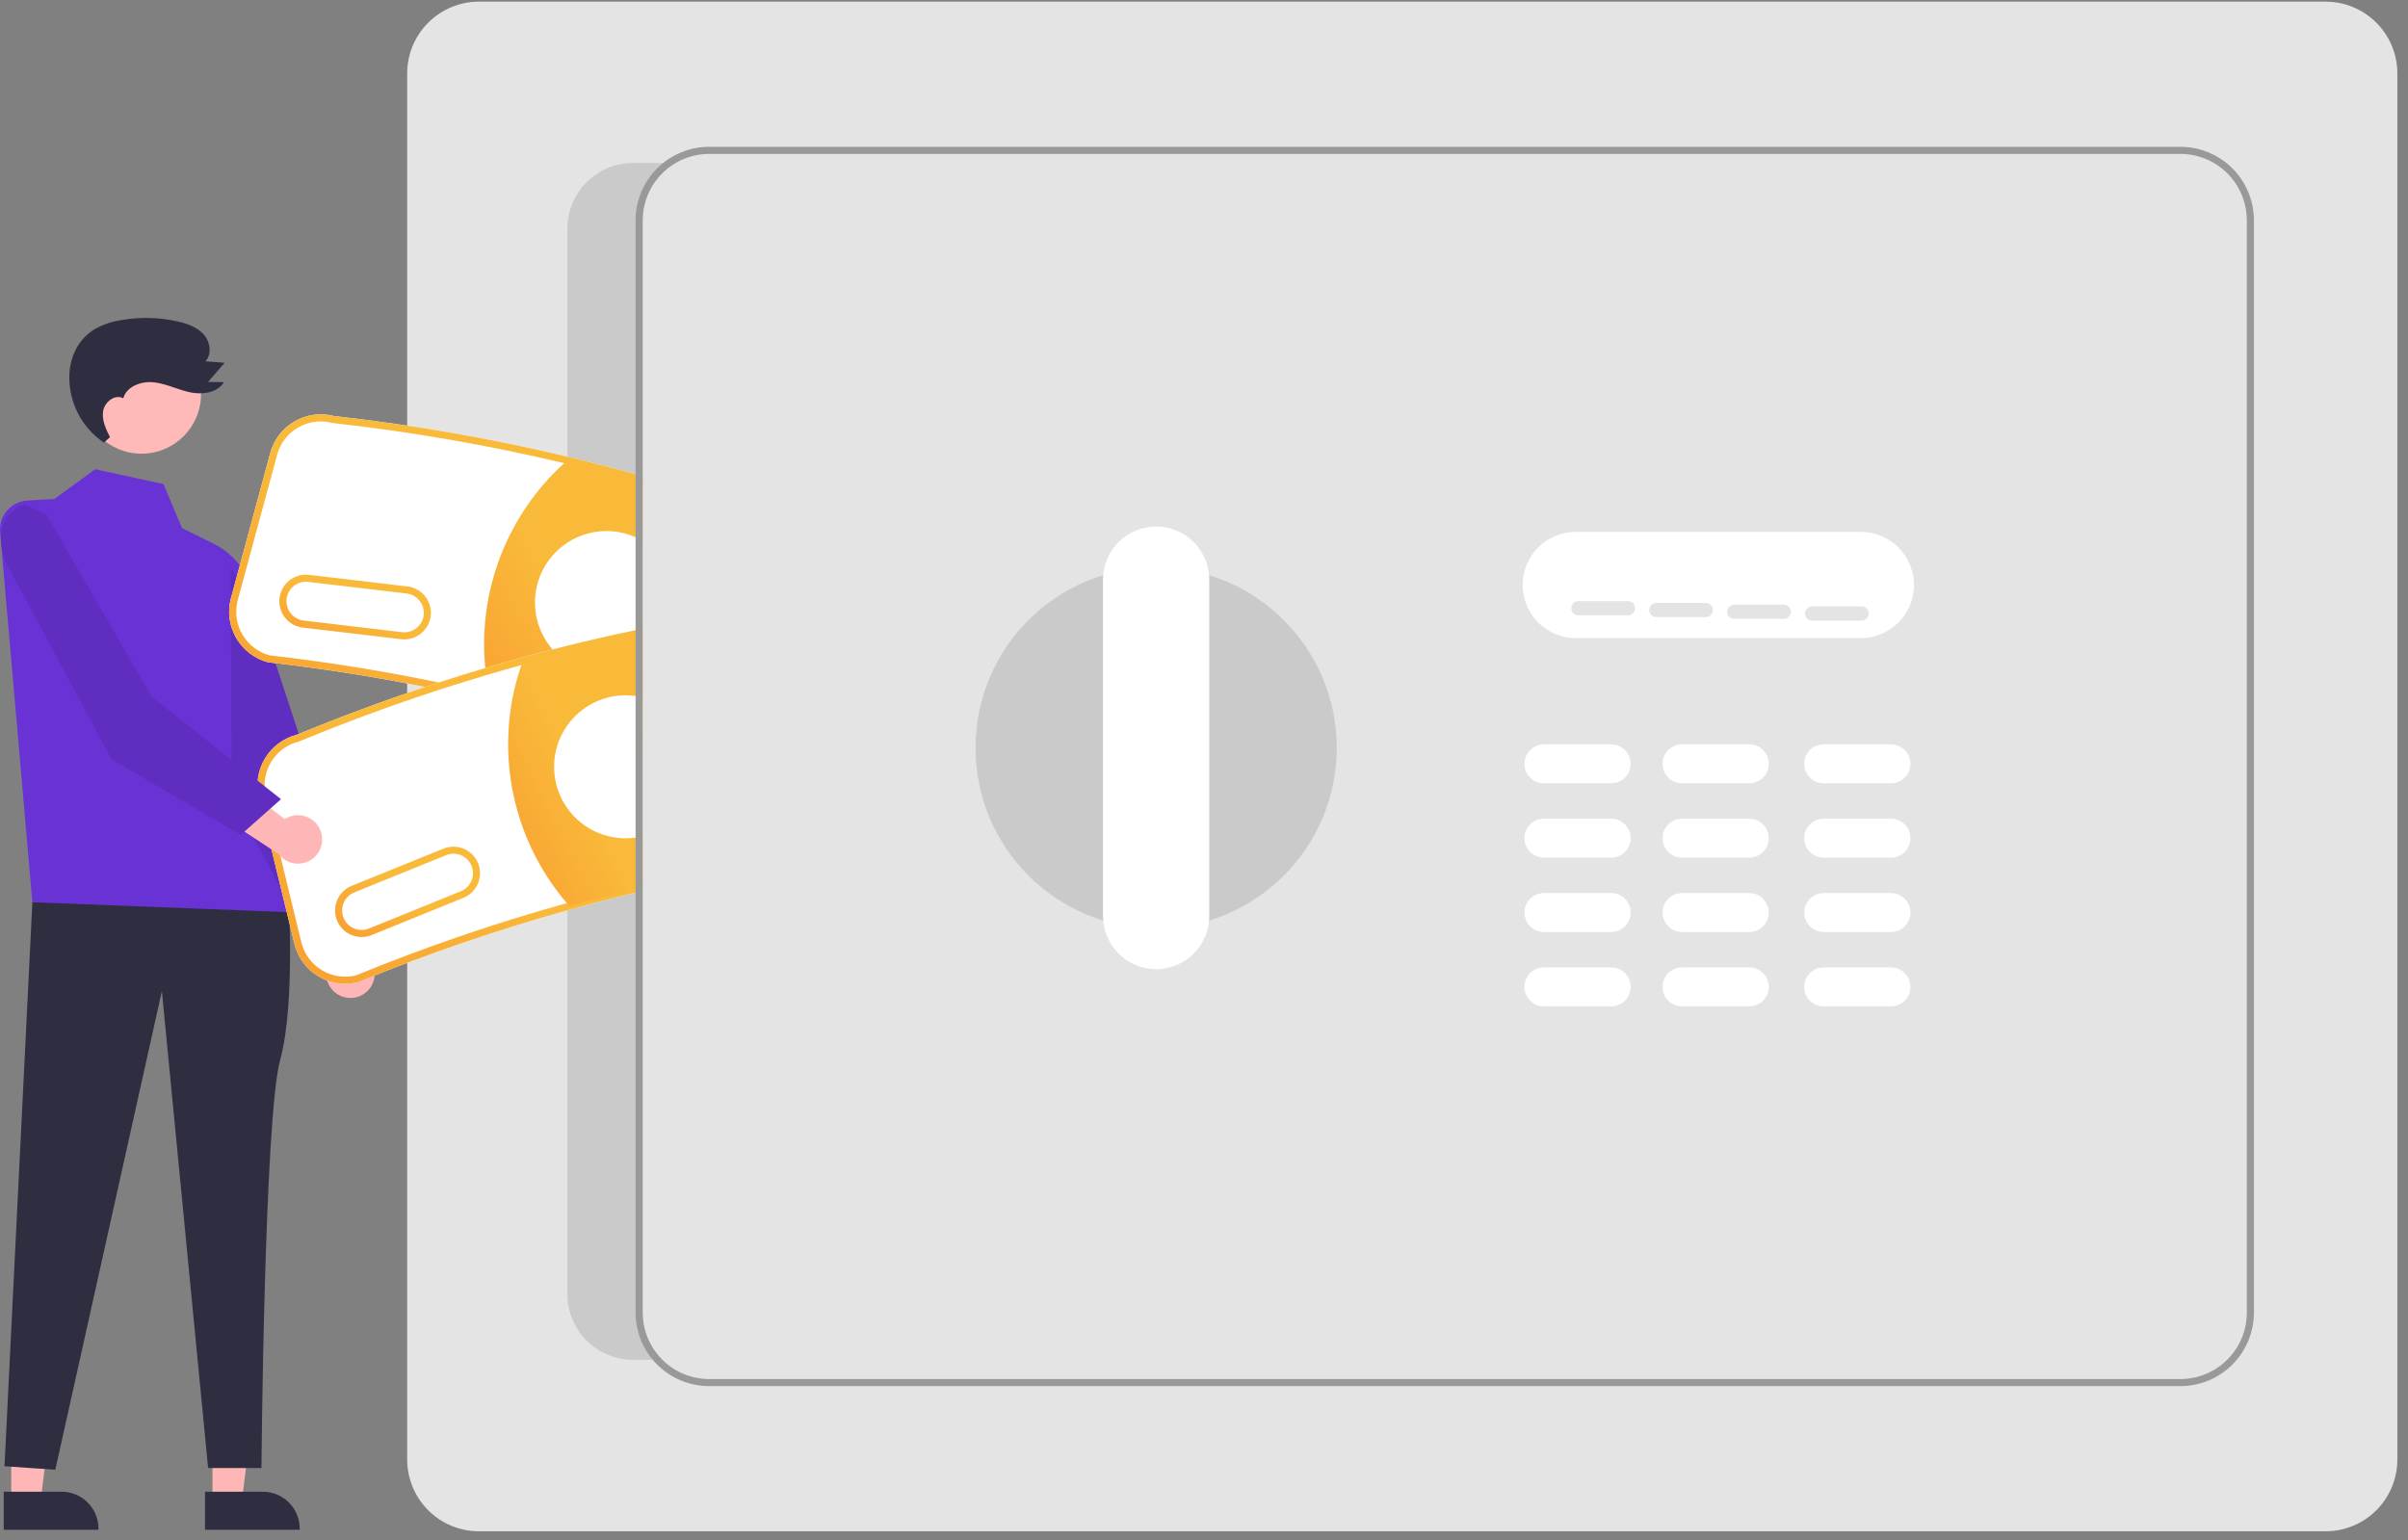 <svg width="222" height="142" viewBox="0 0 222 142" fill="none" xmlns="http://www.w3.org/2000/svg">
<rect x="0" y="0" width="222" height="142" fill="#808080" stroke="none"/>
<path d="M31.147 91.687C30.869 91.519 30.631 91.293 30.45 91.024C30.268 90.754 30.148 90.448 30.098 90.128C30.048 89.807 30.069 89.479 30.159 89.167C30.249 88.855 30.407 88.567 30.62 88.322L26.709 81.466L30.802 81.731L33.889 88.201C34.276 88.587 34.507 89.102 34.54 89.647C34.573 90.193 34.404 90.732 34.066 91.162C33.728 91.591 33.245 91.882 32.707 91.979C32.169 92.076 31.614 91.972 31.147 91.687Z" fill="#FFB6B6"/>
<path d="M1.037 138.424H3.745L5.033 127.979L1.037 127.979L1.037 138.424Z" fill="#FFB6B6"/>
<path d="M0.346 137.539L5.679 137.539H5.679C6.581 137.539 7.445 137.897 8.082 138.535C8.72 139.172 9.078 140.036 9.078 140.938V141.048L0.346 141.049L0.346 137.539Z" fill="#2F2E41"/>
<path d="M19.591 138.424H22.299L23.587 127.979L19.59 127.979L19.591 138.424Z" fill="#FFB6B6"/>
<path d="M18.9 137.539L24.233 137.539H24.233C25.135 137.539 25.999 137.897 26.636 138.535C27.274 139.172 27.632 140.036 27.632 140.938V141.048L18.9 141.049L18.9 137.539Z" fill="#2F2E41"/>
<path d="M26.554 81.761C26.554 81.761 27.299 92.368 25.832 97.71C24.365 103.052 24.103 135.357 24.103 135.357H19.186L14.924 91.383L5.099 135.512L0.415 135.19L2.984 83.19L26.554 81.761Z" fill="#2F2E41"/>
<path d="M5.016 46.006L8.775 43.263L15.073 44.635L16.779 48.686L19.717 50.143C20.683 50.622 21.518 51.328 22.151 52.201C22.784 53.074 23.195 54.088 23.349 55.155L27.547 84.14L2.984 83.19L0.01 49.055C-0.021 48.699 0.02 48.339 0.13 47.999C0.24 47.658 0.418 47.343 0.652 47.073C0.886 46.802 1.172 46.581 1.493 46.423C1.814 46.264 2.163 46.172 2.521 46.151L5.016 46.006Z" fill="#6932D4"/>
<path d="M21.271 52.407L23.539 55.465L33.421 85.603L28.789 87.457L21.372 73.413L21.271 52.407Z" fill="#5F2DBF"/>
<path d="M13.047 41.831C16.077 41.831 18.533 39.375 18.533 36.345C18.533 33.315 16.077 30.858 13.047 30.858C10.017 30.858 7.561 33.315 7.561 36.345C7.561 39.375 10.017 41.831 13.047 41.831Z" fill="#FFB9B9"/>
<path d="M10.14 40.311C9.758 39.549 9.366 38.72 9.511 37.88C9.657 37.041 10.621 36.309 11.364 36.725C11.673 35.611 13.039 35.123 14.188 35.251C15.338 35.38 16.396 35.935 17.528 36.173C18.66 36.411 20.035 36.222 20.647 35.24L19.183 35.215L20.707 33.447L18.94 33.314C19.552 32.654 19.39 31.531 18.797 30.853C18.205 30.175 17.306 29.854 16.428 29.651C14.677 29.248 12.861 29.206 11.093 29.529C10.259 29.657 9.456 29.937 8.722 30.354C8.032 30.775 7.461 31.367 7.065 32.072C6.638 32.868 6.407 33.755 6.392 34.658C6.366 35.867 6.644 37.064 7.2 38.139C7.757 39.213 8.574 40.131 9.577 40.807" fill="#2F2E41"/>
<path d="M214.406 141.189H44.152C42.398 141.187 40.718 140.49 39.478 139.25C38.238 138.01 37.541 136.33 37.539 134.576V6.764C37.541 5.011 38.238 3.33 39.478 2.09C40.718 0.851 42.398 0.153 44.152 0.151H214.406C216.159 0.153 217.84 0.851 219.08 2.09C220.319 3.33 221.017 5.011 221.019 6.764V134.576C221.017 136.329 220.319 138.01 219.08 139.25C217.84 140.49 216.159 141.187 214.406 141.189Z" fill="#E4E4E4"/>
<path d="M171.556 58.835H145.275C143.976 58.835 142.73 58.319 141.812 57.401C140.893 56.483 140.377 55.237 140.377 53.938C140.377 52.639 140.893 51.394 141.812 50.475C142.73 49.557 143.976 49.041 145.275 49.041H171.556C172.855 49.041 174.1 49.557 175.019 50.475C175.937 51.394 176.453 52.639 176.453 53.938C176.453 55.237 175.937 56.483 175.019 57.401C174.1 58.319 172.855 58.835 171.556 58.835Z" fill="white"/>
<path d="M148.539 72.221H142.336C141.86 72.221 141.403 72.032 141.067 71.695C140.73 71.358 140.541 70.902 140.541 70.425C140.541 69.949 140.73 69.492 141.067 69.156C141.403 68.819 141.86 68.63 142.336 68.63H148.539C149.016 68.63 149.472 68.819 149.809 69.156C150.146 69.492 150.335 69.949 150.335 70.425C150.335 70.902 150.146 71.358 149.809 71.695C149.472 72.032 149.016 72.221 148.539 72.221Z" fill="white"/>
<path d="M174.331 72.221H168.128C167.652 72.221 167.195 72.032 166.858 71.695C166.522 71.358 166.333 70.902 166.333 70.425C166.333 69.949 166.522 69.492 166.858 69.156C167.195 68.819 167.652 68.63 168.128 68.63H174.331C174.807 68.63 175.264 68.819 175.601 69.156C175.938 69.492 176.127 69.949 176.127 70.425C176.127 70.902 175.938 71.358 175.601 71.695C175.264 72.032 174.807 72.221 174.331 72.221Z" fill="white"/>
<path d="M161.272 72.221H155.069C154.593 72.221 154.136 72.032 153.799 71.695C153.463 71.358 153.273 70.902 153.273 70.425C153.273 69.949 153.463 69.492 153.799 69.156C154.136 68.819 154.593 68.63 155.069 68.63H161.272C161.748 68.63 162.205 68.819 162.542 69.156C162.879 69.492 163.068 69.949 163.068 70.425C163.068 70.902 162.879 71.358 162.542 71.695C162.205 72.032 161.748 72.221 161.272 72.221Z" fill="white"/>
<path d="M148.539 79.077H142.336C141.86 79.077 141.403 78.888 141.067 78.551C140.73 78.214 140.541 77.758 140.541 77.281C140.541 76.805 140.73 76.348 141.067 76.012C141.403 75.675 141.86 75.486 142.336 75.486H148.539C149.016 75.486 149.472 75.675 149.809 76.012C150.146 76.348 150.335 76.805 150.335 77.281C150.335 77.758 150.146 78.214 149.809 78.551C149.472 78.888 149.016 79.077 148.539 79.077Z" fill="white"/>
<path d="M174.331 79.077H168.128C167.652 79.077 167.195 78.888 166.858 78.551C166.522 78.214 166.333 77.758 166.333 77.281C166.333 76.805 166.522 76.348 166.858 76.012C167.195 75.675 167.652 75.486 168.128 75.486H174.331C174.807 75.486 175.264 75.675 175.601 76.012C175.938 76.348 176.127 76.805 176.127 77.281C176.127 77.758 175.938 78.214 175.601 78.551C175.264 78.888 174.807 79.077 174.331 79.077Z" fill="white"/>
<path d="M161.272 79.077H155.069C154.593 79.077 154.136 78.888 153.799 78.551C153.463 78.214 153.273 77.758 153.273 77.281C153.273 76.805 153.463 76.348 153.799 76.012C154.136 75.675 154.593 75.486 155.069 75.486H161.272C161.748 75.486 162.205 75.675 162.542 76.012C162.879 76.348 163.068 76.805 163.068 77.281C163.068 77.758 162.879 78.214 162.542 78.551C162.205 78.888 161.748 79.077 161.272 79.077Z" fill="white"/>
<path d="M148.539 85.933H142.336C141.86 85.933 141.403 85.744 141.067 85.407C140.73 85.07 140.541 84.614 140.541 84.137C140.541 83.661 140.73 83.204 141.067 82.868C141.403 82.531 141.86 82.342 142.336 82.342H148.539C149.016 82.342 149.472 82.531 149.809 82.868C150.146 83.204 150.335 83.661 150.335 84.137C150.335 84.614 150.146 85.07 149.809 85.407C149.472 85.744 149.016 85.933 148.539 85.933Z" fill="white"/>
<path d="M174.331 85.933H168.128C167.652 85.933 167.195 85.744 166.858 85.407C166.522 85.07 166.333 84.614 166.333 84.137C166.333 83.661 166.522 83.204 166.858 82.868C167.195 82.531 167.652 82.342 168.128 82.342H174.331C174.807 82.342 175.264 82.531 175.601 82.868C175.938 83.204 176.127 83.661 176.127 84.137C176.127 84.614 175.938 85.07 175.601 85.407C175.264 85.744 174.807 85.933 174.331 85.933Z" fill="white"/>
<path d="M161.272 85.933H155.069C154.593 85.933 154.136 85.744 153.799 85.407C153.463 85.07 153.273 84.614 153.273 84.137C153.273 83.661 153.463 83.204 153.799 82.868C154.136 82.531 154.593 82.342 155.069 82.342H161.272C161.748 82.342 162.205 82.531 162.542 82.868C162.879 83.204 163.068 83.661 163.068 84.137C163.068 84.614 162.879 85.07 162.542 85.407C162.205 85.744 161.748 85.933 161.272 85.933Z" fill="white"/>
<path d="M148.539 92.789H142.336C141.86 92.789 141.403 92.6 141.067 92.263C140.73 91.926 140.541 91.469 140.541 90.993C140.541 90.517 140.73 90.06 141.067 89.724C141.403 89.387 141.86 89.198 142.336 89.198H148.539C149.016 89.198 149.472 89.387 149.809 89.724C150.146 90.06 150.335 90.517 150.335 90.993C150.335 91.469 150.146 91.926 149.809 92.263C149.472 92.6 149.016 92.789 148.539 92.789Z" fill="white"/>
<path d="M174.331 92.789H168.128C167.652 92.789 167.195 92.6 166.858 92.263C166.522 91.926 166.333 91.469 166.333 90.993C166.333 90.517 166.522 90.06 166.858 89.724C167.195 89.387 167.652 89.198 168.128 89.198H174.331C174.807 89.198 175.264 89.387 175.601 89.724C175.938 90.06 176.127 90.517 176.127 90.993C176.127 91.469 175.938 91.926 175.601 92.263C175.264 92.6 174.807 92.789 174.331 92.789Z" fill="white"/>
<path d="M161.272 92.789H155.069C154.593 92.789 154.136 92.6 153.799 92.263C153.463 91.926 153.273 91.469 153.273 90.993C153.273 90.517 153.463 90.06 153.799 89.724C154.136 89.387 154.593 89.198 155.069 89.198H161.272C161.748 89.198 162.205 89.387 162.542 89.724C162.879 90.06 163.068 90.517 163.068 90.993C163.068 91.469 162.879 91.926 162.542 92.263C162.205 92.6 161.748 92.789 161.272 92.789Z" fill="white"/>
<path d="M106.587 85.606C115.783 85.606 123.238 78.152 123.238 68.956C123.238 59.761 115.783 52.306 106.587 52.306C97.392 52.306 89.937 59.761 89.937 68.956C89.937 78.152 97.392 85.606 106.587 85.606Z" fill="#CACACA"/>
<path d="M106.587 89.361C105.289 89.36 104.044 88.843 103.126 87.925C102.208 87.007 101.692 85.763 101.69 84.464V53.449C101.69 52.805 101.816 52.168 102.062 51.574C102.308 50.979 102.668 50.439 103.123 49.983C103.578 49.528 104.118 49.167 104.712 48.921C105.307 48.675 105.944 48.548 106.587 48.548C107.231 48.548 107.868 48.675 108.462 48.921C109.057 49.167 109.597 49.528 110.052 49.983C110.506 50.439 110.867 50.979 111.113 51.574C111.359 52.168 111.485 52.805 111.484 53.449V84.464C111.483 85.763 110.967 87.007 110.049 87.925C109.13 88.843 107.886 89.36 106.587 89.361Z" fill="white"/>
<path d="M150.086 56.733H145.515C145.342 56.733 145.176 56.664 145.053 56.541C144.931 56.419 144.862 56.253 144.862 56.08C144.862 55.907 144.931 55.74 145.053 55.618C145.176 55.496 145.342 55.427 145.515 55.427H150.086C150.259 55.427 150.425 55.496 150.547 55.618C150.67 55.74 150.739 55.907 150.739 56.08C150.739 56.253 150.67 56.419 150.547 56.541C150.425 56.664 150.259 56.733 150.086 56.733Z" fill="#E4E4E4"/>
<path d="M157.268 56.896H152.698C152.524 56.896 152.358 56.827 152.236 56.705C152.113 56.582 152.045 56.416 152.045 56.243C152.045 56.07 152.113 55.904 152.236 55.781C152.358 55.659 152.524 55.59 152.698 55.59H157.268C157.441 55.59 157.608 55.659 157.73 55.781C157.852 55.904 157.921 56.07 157.921 56.243C157.921 56.416 157.852 56.582 157.73 56.705C157.608 56.827 157.441 56.896 157.268 56.896Z" fill="#E4E4E4"/>
<path d="M164.451 57.059H159.88C159.707 57.059 159.541 56.99 159.418 56.868C159.296 56.746 159.227 56.58 159.227 56.406C159.227 56.233 159.296 56.067 159.418 55.945C159.541 55.822 159.707 55.753 159.88 55.753H164.451C164.624 55.753 164.79 55.822 164.912 55.945C165.035 56.067 165.104 56.233 165.104 56.406C165.104 56.58 165.035 56.746 164.912 56.868C164.79 56.99 164.624 57.059 164.451 57.059Z" fill="#E4E4E4"/>
<path d="M171.633 57.222H167.063C166.889 57.222 166.723 57.153 166.601 57.031C166.478 56.908 166.41 56.742 166.41 56.569C166.41 56.396 166.478 56.23 166.601 56.107C166.723 55.985 166.889 55.916 167.063 55.916H171.633C171.806 55.916 171.973 55.985 172.095 56.107C172.217 56.23 172.286 56.396 172.286 56.569C172.286 56.742 172.217 56.908 172.095 57.031C171.973 57.153 171.806 57.222 171.633 57.222Z" fill="#E4E4E4"/>
<path d="M59.248 121.029C59.248 121.837 59.408 122.638 59.719 123.384C60.031 124.13 60.488 124.806 61.063 125.374H58.366C57.571 125.374 56.783 125.218 56.047 124.913C55.312 124.609 54.644 124.162 54.082 123.6C53.519 123.037 53.073 122.369 52.768 121.634C52.464 120.899 52.307 120.111 52.307 119.315V21.084C52.307 20.288 52.464 19.501 52.768 18.765C53.073 18.03 53.519 17.362 54.082 16.8C54.644 16.237 55.312 15.791 56.047 15.486C56.783 15.182 57.571 15.025 58.366 15.025H62.291C61.365 15.563 60.597 16.335 60.063 17.263C59.529 18.191 59.248 19.243 59.248 20.314L59.248 121.029Z" fill="#CACACA"/>
<path d="M58.595 43.729C56.532 43.151 54.461 42.616 52.382 42.123C45.274 40.426 38.068 39.17 30.805 38.362C29.574 38.037 28.265 38.213 27.163 38.849C26.06 39.486 25.254 40.532 24.919 41.76L21.292 55.146C20.959 56.38 21.129 57.695 21.765 58.804C22.401 59.912 23.451 60.723 24.684 61.058L24.733 61.068C29.532 61.613 34.377 62.371 39.196 63.337C39.627 63.422 40.055 63.51 40.486 63.602C42.03 63.922 43.57 64.263 45.105 64.627C45.778 64.783 46.447 64.947 47.12 65.113C48.928 65.564 50.738 66.044 52.549 66.553C54.563 67.121 56.579 67.727 58.595 68.371C58.814 68.437 59.033 68.505 59.248 68.577V43.915C59.033 43.85 58.814 43.788 58.595 43.729Z" fill="white"/>
<path d="M58.595 43.729C56.532 43.151 54.461 42.616 52.382 42.123C45.274 40.426 38.068 39.17 30.805 38.362C29.574 38.037 28.265 38.213 27.163 38.849C26.06 39.486 25.254 40.532 24.919 41.76L21.292 55.146C20.959 56.38 21.129 57.695 21.765 58.804C22.401 59.912 23.451 60.723 24.684 61.058L24.733 61.068C29.532 61.613 34.377 62.371 39.196 63.337C39.627 63.422 40.055 63.51 40.486 63.602C42.03 63.922 43.57 64.263 45.105 64.627C45.778 64.783 46.447 64.947 47.12 65.113C48.928 65.564 50.738 66.044 52.549 66.553C54.563 67.121 56.579 67.727 58.595 68.371C58.814 68.437 59.033 68.505 59.248 68.577V67.888C59.029 67.82 58.811 67.751 58.595 67.683C56.741 67.092 54.889 66.535 53.039 66.014C52.346 65.815 51.654 65.622 50.962 65.436C49.715 65.1 48.471 64.778 47.231 64.47C46.571 64.303 45.913 64.144 45.255 63.99C45.206 63.977 45.154 63.967 45.105 63.954C43.985 63.69 42.863 63.437 41.739 63.197C41.308 63.105 40.877 63.014 40.446 62.926C35.249 61.848 30.012 61.009 24.831 60.422C23.771 60.127 22.871 59.425 22.326 58.469C21.781 57.513 21.636 56.381 21.922 55.319L25.549 41.93C25.839 40.865 26.54 39.958 27.498 39.409C28.456 38.86 29.593 38.713 30.659 39.002L30.707 39.008C37.878 39.804 44.993 41.038 52.013 42.704C52.085 42.723 52.157 42.74 52.229 42.756C54.358 43.265 56.48 43.816 58.595 44.408C58.811 44.467 59.029 44.529 59.248 44.594V43.915C59.033 43.85 58.814 43.788 58.595 43.729Z" fill="url(#paint0_linear_1_956)"/>
<path d="M59.248 44.255V68.231C59.029 68.159 58.814 68.091 58.595 68.022C56.666 67.405 54.73 66.824 52.787 66.279C50.923 65.75 49.052 65.252 47.175 64.787C46.509 64.624 45.846 64.463 45.18 64.307C45.154 64.189 45.128 64.072 45.105 63.954C44.984 63.393 44.89 62.825 44.818 62.253C44.785 62.035 44.763 61.816 44.74 61.594C44.396 58.096 44.875 54.566 46.138 51.287C47.401 48.007 49.413 45.068 52.014 42.704C52.108 42.612 52.206 42.524 52.304 42.439C54.413 42.942 56.51 43.486 58.595 44.072C58.814 44.127 59.033 44.189 59.248 44.255Z" fill="url(#paint1_linear_1_956)"/>
<path d="M37.567 54.072L28.487 53.001C28.168 52.963 27.844 52.989 27.535 53.076C27.225 53.163 26.936 53.311 26.683 53.51C26.431 53.709 26.22 53.956 26.063 54.237C25.906 54.518 25.806 54.827 25.768 55.146C25.73 55.465 25.756 55.789 25.843 56.099C25.93 56.408 26.078 56.697 26.277 56.95C26.476 57.203 26.723 57.413 27.004 57.57C27.285 57.727 27.593 57.828 27.913 57.865L36.992 58.936C37.636 59.011 38.284 58.827 38.792 58.425C39.301 58.022 39.63 57.435 39.706 56.791C39.782 56.147 39.599 55.499 39.198 54.989C38.797 54.479 38.211 54.149 37.567 54.072ZM39.062 56.716C39.005 57.189 38.763 57.62 38.389 57.914C38.015 58.208 37.54 58.342 37.067 58.287L27.988 57.216C27.516 57.158 27.087 56.916 26.793 56.543C26.5 56.17 26.366 55.695 26.422 55.223C26.478 54.752 26.718 54.321 27.091 54.026C27.463 53.732 27.937 53.597 28.409 53.651L37.488 54.721C37.961 54.779 38.392 55.021 38.687 55.394C38.981 55.768 39.116 56.243 39.062 56.716L39.062 56.716Z" fill="url(#paint2_linear_1_956)"/>
<path d="M59.248 49.87V61.241C59.038 61.367 58.82 61.478 58.595 61.574C57.423 62.097 56.124 62.267 54.858 62.061C53.591 61.856 52.412 61.285 51.465 60.419C51.374 60.337 51.282 60.249 51.194 60.157C51.106 60.069 51.021 59.974 50.94 59.88C49.954 58.748 49.384 57.313 49.325 55.814C49.265 54.314 49.719 52.839 50.612 51.632C51.505 50.426 52.783 49.56 54.235 49.178C55.686 48.797 57.225 48.922 58.595 49.534C58.819 49.634 59.037 49.746 59.248 49.87Z" fill="white"/>
<path d="M58.595 58.101C56.026 58.636 53.474 59.229 50.939 59.88C49.993 60.121 49.049 60.372 48.109 60.631C46.986 60.941 45.863 61.262 44.74 61.594C43.306 62.018 41.875 62.462 40.446 62.926C40.032 63.063 39.614 63.2 39.196 63.337C35.223 64.663 31.276 66.132 27.394 67.735C26.159 68.044 25.095 68.828 24.436 69.917C23.776 71.006 23.573 72.312 23.871 73.549L27.146 87.026C27.449 88.268 28.232 89.338 29.323 90.003C30.415 90.668 31.725 90.872 32.967 90.572L33.013 90.556C39.396 87.937 45.93 85.7 52.578 83.856C54.563 83.305 56.569 82.784 58.595 82.296C58.814 82.244 59.029 82.191 59.248 82.142V57.967C59.029 58.006 58.814 58.052 58.595 58.101Z" fill="white"/>
<path d="M58.595 58.101C56.026 58.636 53.474 59.229 50.939 59.88C49.993 60.121 49.049 60.372 48.109 60.631C46.986 60.941 45.863 61.262 44.74 61.594C43.306 62.018 41.875 62.462 40.446 62.926C40.032 63.063 39.614 63.2 39.196 63.337C35.223 64.663 31.276 66.132 27.394 67.735C26.159 68.044 25.095 68.828 24.436 69.917C23.776 71.006 23.573 72.312 23.871 73.549L27.146 87.026C27.449 88.268 28.232 89.338 29.323 90.003C30.415 90.668 31.725 90.872 32.967 90.572L33.013 90.556C39.396 87.937 45.93 85.7 52.578 83.856C54.563 83.305 56.569 82.784 58.595 82.296C58.814 82.244 59.029 82.191 59.248 82.142V81.47C59.029 81.522 58.814 81.574 58.595 81.627C58.432 81.666 58.266 81.705 58.102 81.744C56.183 82.211 54.284 82.705 52.405 83.226C52.356 83.239 52.304 83.256 52.255 83.269C45.64 85.109 39.139 87.338 32.787 89.945C31.716 90.196 30.589 90.014 29.651 89.439C28.714 88.864 28.041 87.942 27.779 86.873L24.508 73.396C24.248 72.323 24.425 71.191 24.999 70.248C25.573 69.304 26.498 68.627 27.57 68.365L27.619 68.349C31.847 66.599 36.15 65.012 40.486 63.602C40.904 63.465 41.321 63.331 41.739 63.197C42.764 62.874 43.791 62.559 44.818 62.253C45.902 61.93 46.985 61.619 48.066 61.32C48.138 61.3 48.21 61.281 48.282 61.261C49.34 60.97 50.401 60.69 51.465 60.419C53.825 59.818 56.202 59.266 58.595 58.763C58.811 58.718 59.029 58.672 59.248 58.63V57.967C59.029 58.006 58.814 58.052 58.595 58.101Z" fill="url(#paint3_linear_1_956)"/>
<path d="M59.248 58.296V81.806C59.033 81.855 58.814 81.904 58.595 81.956C56.551 82.452 54.516 82.981 52.49 83.543C52.408 83.451 52.33 83.36 52.255 83.269C50.139 80.792 48.585 77.887 47.699 74.753C46.812 71.619 46.615 68.331 47.12 65.113C47.136 65.005 47.156 64.894 47.175 64.787C47.191 64.682 47.211 64.574 47.231 64.47C47.432 63.401 47.711 62.348 48.066 61.319C48.109 61.195 48.151 61.071 48.197 60.947C49.193 60.673 50.192 60.41 51.194 60.157C53.646 59.524 56.113 58.948 58.595 58.43C58.811 58.381 59.029 58.339 59.248 58.296Z" fill="url(#paint4_linear_1_956)"/>
<path d="M44.077 79.592C43.832 78.991 43.359 78.511 42.761 78.259C42.163 78.006 41.489 78.001 40.887 78.244L32.415 81.679C31.814 81.924 31.335 82.397 31.083 82.995C30.831 83.592 30.826 84.266 31.07 84.867C31.314 85.468 31.787 85.948 32.384 86.201C32.981 86.454 33.655 86.46 34.256 86.217L42.728 82.782C43.329 82.537 43.808 82.063 44.061 81.466C44.314 80.868 44.319 80.194 44.077 79.592ZM42.484 82.175L34.011 85.613C33.57 85.791 33.076 85.787 32.637 85.601C32.199 85.416 31.852 85.064 31.673 84.623C31.494 84.181 31.497 83.687 31.682 83.248C31.867 82.81 32.219 82.462 32.66 82.283L41.132 78.848C41.573 78.669 42.067 78.672 42.506 78.857C42.945 79.043 43.292 79.394 43.471 79.836C43.65 80.277 43.647 80.771 43.462 81.21C43.277 81.648 42.925 81.996 42.484 82.175Z" fill="url(#paint5_linear_1_956)"/>
<path d="M59.248 64.3V77.101C59.033 77.156 58.815 77.2 58.595 77.232C57.285 77.415 55.949 77.201 54.762 76.615C53.575 76.03 52.591 75.101 51.939 73.949C51.287 72.797 50.997 71.476 51.105 70.157C51.214 68.838 51.717 67.582 52.549 66.553C52.624 66.458 52.702 66.367 52.787 66.278C52.866 66.187 52.951 66.099 53.039 66.014C53.761 65.3 54.638 64.762 55.601 64.443C56.565 64.124 57.59 64.031 58.595 64.173C58.815 64.202 59.033 64.245 59.248 64.3Z" fill="white"/>
<path d="M58.595 42.028V74.614C58.814 74.542 59.033 74.473 59.248 74.408V42.325C59.029 42.224 58.814 42.126 58.595 42.028ZM58.595 42.028V74.614C58.814 74.542 59.033 74.473 59.248 74.408V42.325C59.029 42.224 58.814 42.126 58.595 42.028ZM58.595 42.028V74.614C58.814 74.542 59.033 74.473 59.248 74.408V42.325C59.029 42.224 58.814 42.126 58.595 42.028ZM58.595 44.408V81.956C58.814 81.904 59.033 81.855 59.248 81.806V44.594C59.029 44.529 58.811 44.467 58.595 44.408V44.408ZM58.595 44.408V81.956C58.814 81.904 59.033 81.855 59.248 81.806V44.594C59.029 44.529 58.811 44.467 58.595 44.408V44.408ZM58.595 44.408V81.956C58.814 81.904 59.033 81.855 59.248 81.806V44.594C59.029 44.529 58.811 44.467 58.595 44.408V44.408ZM58.595 44.408V81.956C58.814 81.904 59.033 81.855 59.248 81.806V44.594C59.029 44.529 58.811 44.467 58.595 44.408V44.408ZM58.595 44.408V82.296C58.814 82.243 59.029 82.191 59.248 82.142V44.594C59.029 44.529 58.811 44.467 58.595 44.408V44.408ZM201.021 13.536H65.373C63.576 13.539 61.854 14.254 60.584 15.525C59.313 16.795 58.598 18.517 58.595 20.314V121.029C58.598 122.825 59.313 124.547 60.584 125.817C61.855 127.087 63.577 127.801 65.373 127.803H201.021C202.817 127.801 204.539 127.087 205.809 125.817C207.079 124.547 207.793 122.825 207.795 121.029V20.314C207.794 18.517 207.08 16.795 205.81 15.524C204.54 14.254 202.817 13.539 201.021 13.536V13.536ZM207.142 121.029C207.141 122.652 206.495 124.208 205.347 125.355C204.2 126.503 202.644 127.149 201.021 127.15H65.373C63.75 127.149 62.193 126.503 61.045 125.356C59.897 124.208 59.251 122.652 59.248 121.029V20.314C59.251 18.69 59.897 17.134 61.045 15.986C62.193 14.838 63.749 14.192 65.373 14.189H201.021C202.644 14.191 204.201 14.837 205.348 15.985C206.496 17.134 207.141 18.69 207.142 20.314V121.029ZM58.595 44.408V81.626C58.814 81.574 59.029 81.522 59.248 81.469V44.594C59.029 44.529 58.811 44.467 58.595 44.408V44.408ZM58.595 44.408V81.956C58.814 81.904 59.033 81.855 59.248 81.806V44.594C59.029 44.529 58.811 44.467 58.595 44.408V44.408ZM58.595 44.408V81.956C58.814 81.904 59.033 81.855 59.248 81.806V44.594C59.029 44.529 58.811 44.467 58.595 44.408V44.408ZM58.595 44.408V81.956C58.814 81.904 59.033 81.855 59.248 81.806V44.594C59.029 44.529 58.811 44.467 58.595 44.408V44.408ZM58.595 42.028V74.614C58.814 74.542 59.033 74.473 59.248 74.408V42.325C59.029 42.224 58.814 42.126 58.595 42.028ZM58.595 42.028V74.614C58.814 74.542 59.033 74.473 59.248 74.408V42.325C59.029 42.224 58.814 42.126 58.595 42.028Z" fill="#999999"/>
<path d="M29.514 76.506C29.386 76.207 29.195 75.941 28.952 75.724C28.71 75.508 28.424 75.348 28.113 75.254C27.802 75.161 27.474 75.136 27.153 75.183C26.831 75.23 26.524 75.347 26.253 75.525L19.994 70.716L19.698 74.807L25.687 78.747C26.017 79.183 26.495 79.483 27.032 79.589C27.568 79.696 28.124 79.603 28.596 79.326C29.068 79.05 29.422 78.61 29.591 78.091C29.76 77.571 29.733 77.007 29.514 76.506V76.506Z" fill="#FFB6B6"/>
<path d="M4.294 47.483L2.234 46.51C2.234 46.51 -1.083 47.443 0.528 51.83L10.283 70.003L22.193 76.976L25.905 73.686L13.988 64.256L4.294 47.483Z" fill="#5F2DBF"/>
<defs>
<linearGradient id="paint0_linear_1_956" x1="-9.311" y1="75.166" x2="20.582" y2="37.648" gradientUnits="userSpaceOnUse">
<stop stop-color="#F88227"/>
<stop offset="1" stop-color="#F9BA3A"/>
</linearGradient>
<linearGradient id="paint1_linear_1_956" x1="32.962" y1="73.826" x2="55.302" y2="61.166" gradientUnits="userSpaceOnUse">
<stop stop-color="#F88227"/>
<stop offset="1" stop-color="#F9BA3A"/>
</linearGradient>
<linearGradient id="paint2_linear_1_956" x1="14.596" y1="60.247" x2="18.95" y2="50.055" gradientUnits="userSpaceOnUse">
<stop stop-color="#F88227"/>
<stop offset="1" stop-color="#F9BA3A"/>
</linearGradient>
<linearGradient id="paint3_linear_1_956" x1="-4.615" y1="97.81" x2="28.333" y2="62.074" gradientUnits="userSpaceOnUse">
<stop stop-color="#F88227"/>
<stop offset="1" stop-color="#F9BA3A"/>
</linearGradient>
<linearGradient id="paint4_linear_1_956" x1="36.946" y1="89.02" x2="57.12" y2="79.11" gradientUnits="userSpaceOnUse">
<stop stop-color="#F88227"/>
<stop offset="1" stop-color="#F9BA3A"/>
</linearGradient>
<linearGradient id="paint5_linear_1_956" x1="20.221" y1="88.202" x2="27.771" y2="76.088" gradientUnits="userSpaceOnUse">
<stop stop-color="#F88227"/>
<stop offset="1" stop-color="#F9BA3A"/>
</linearGradient>
</defs>
</svg>
